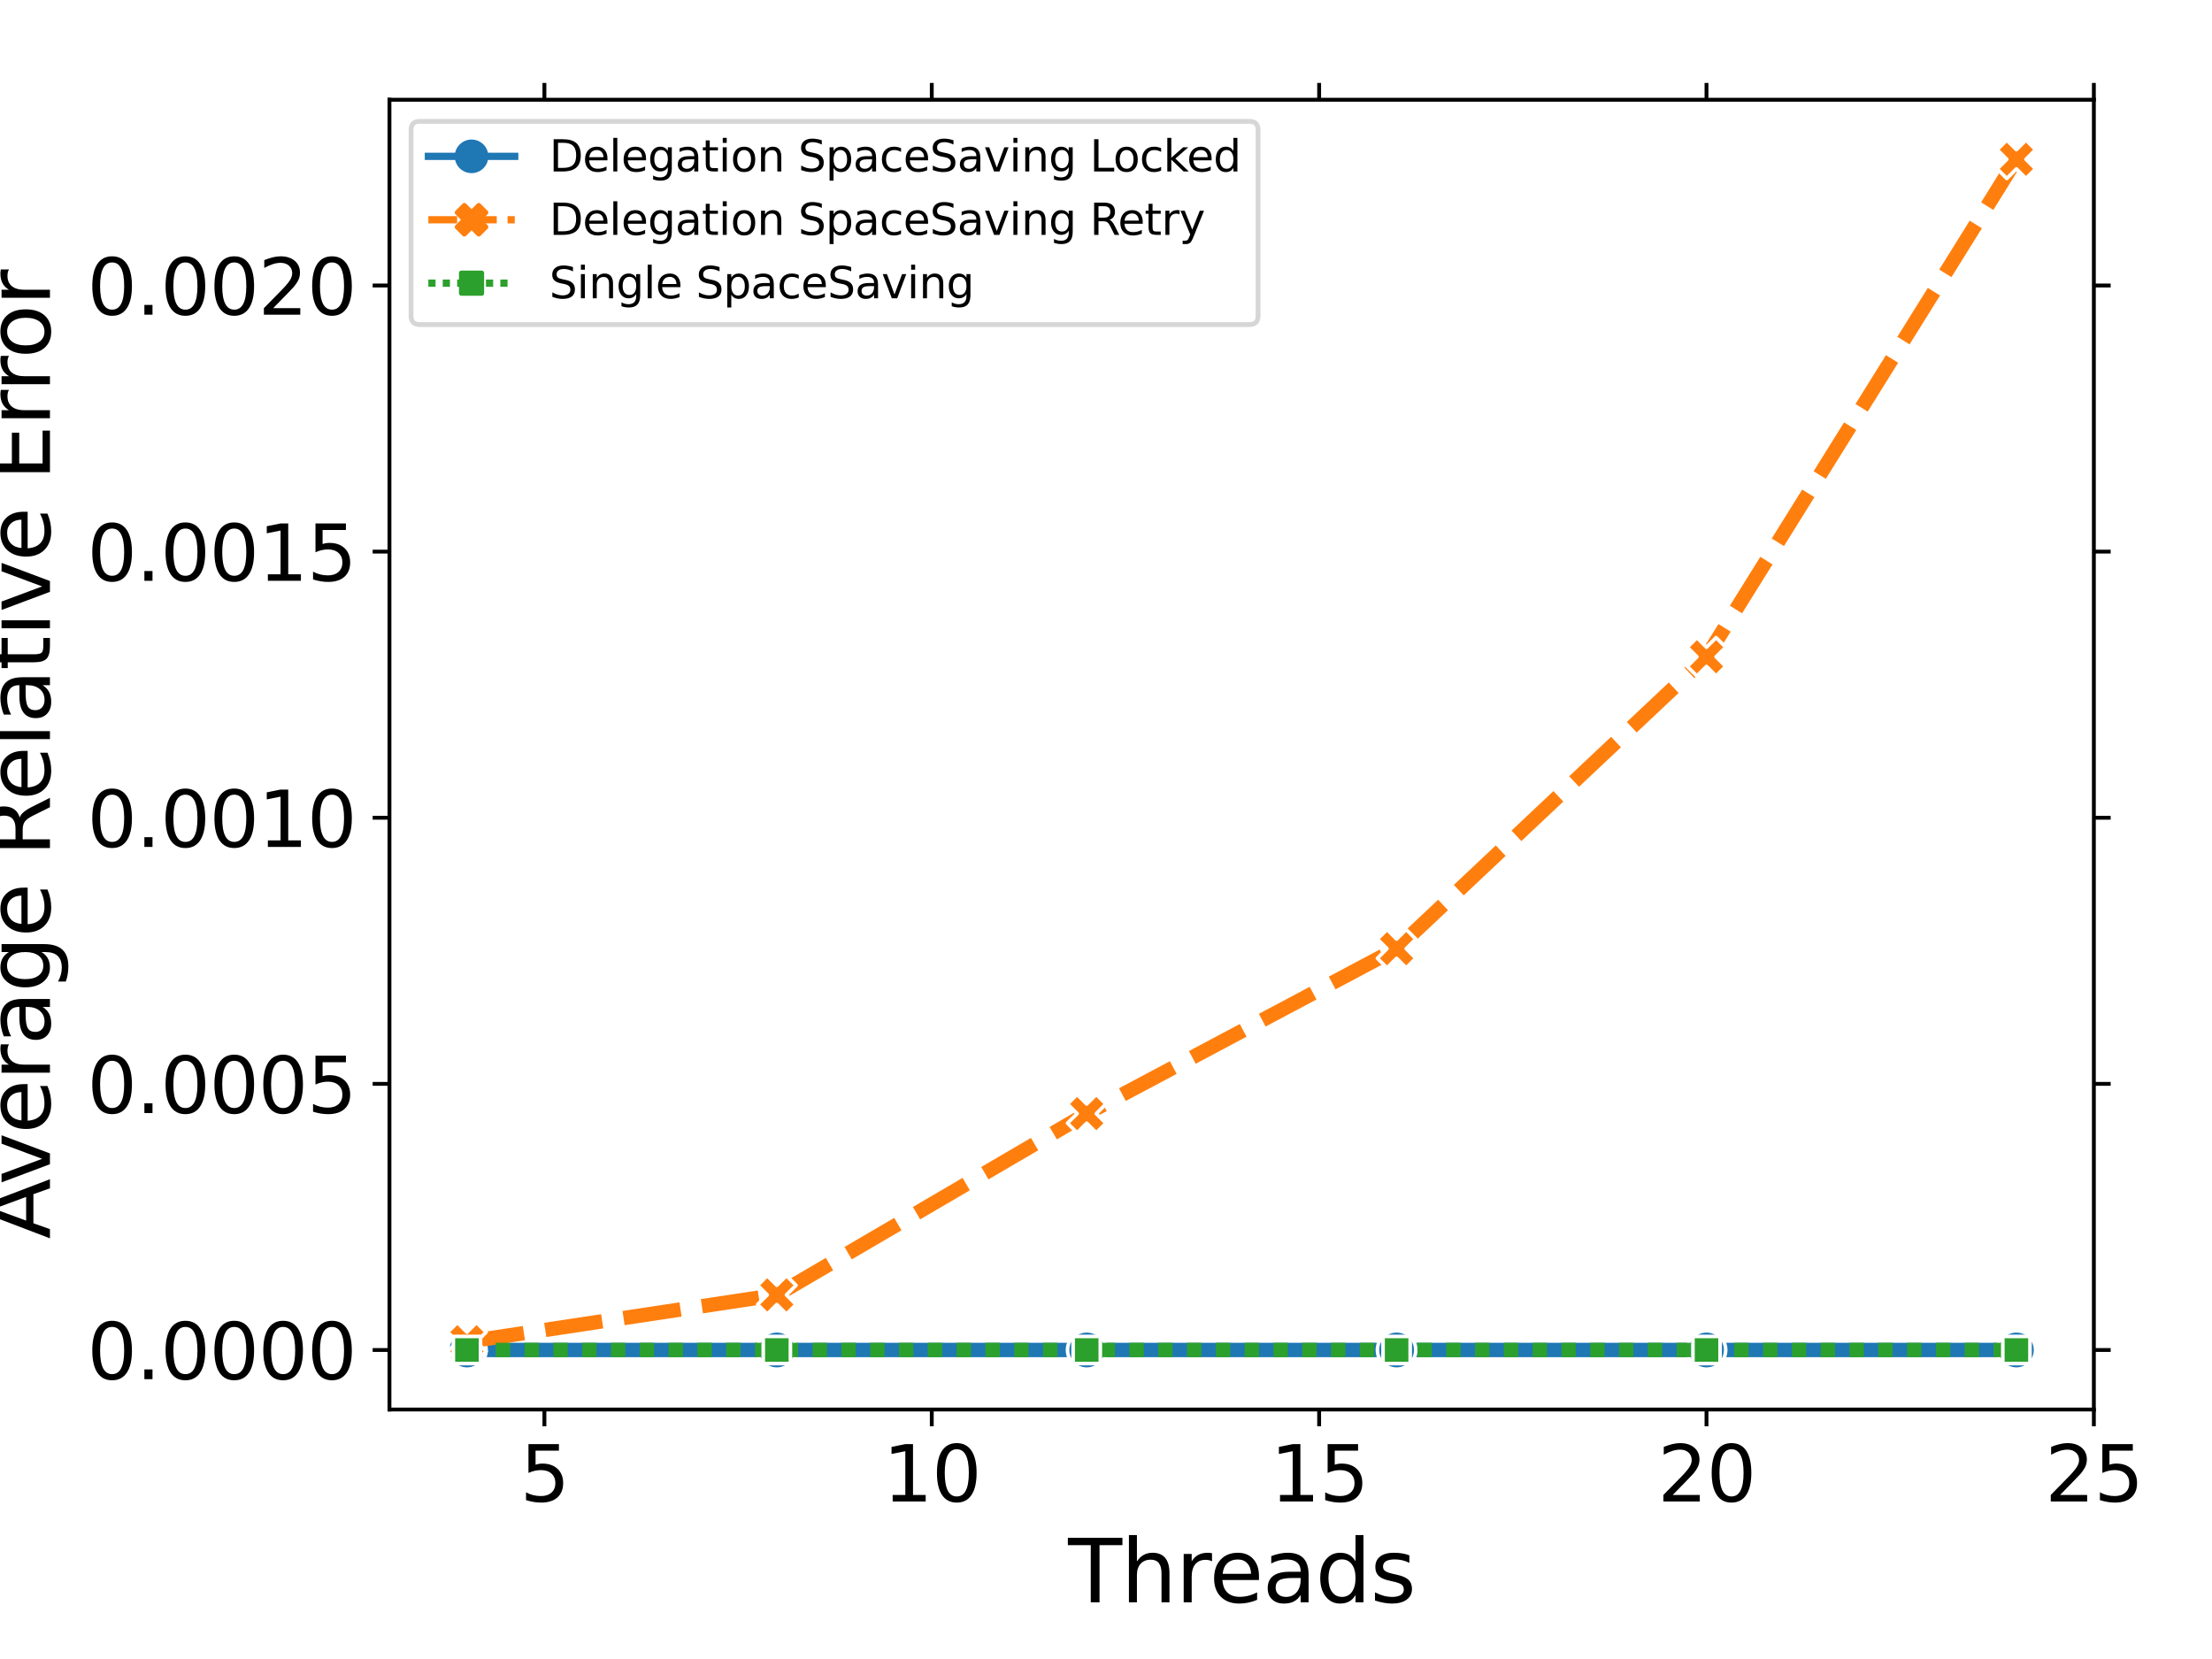 <?xml version="1.0" encoding="utf-8" standalone="no"?>
<!DOCTYPE svg PUBLIC "-//W3C//DTD SVG 1.1//EN"
  "http://www.w3.org/Graphics/SVG/1.1/DTD/svg11.dtd">
<svg height="345.6pt" version="1.1" viewBox="0 0 460.8 345.6" width="460.8pt" xmlns="http://www.w3.org/2000/svg" xmlns:xlink="http://www.w3.org/1999/xlink">
 <defs>
  <style type="text/css">*{stroke-linecap:butt;stroke-linejoin:round;}</style>
 </defs>
 <g id="figure_1">
  <g id="patch_1">
   <path d="M 0 345.6 
L 460.8 345.6 
L 460.8 0 
L 0 0 
z
" style="fill:#ffffff;"/>
  </g>
  <g id="axes_1">
   <g id="patch_2">
    <path d="M 81.132 293.628 
L 436.19 293.628 
L 436.19 20.78 
L 81.132 20.78 
z
" style="fill:#ffffff;"/>
   </g>
   <g id="matplotlib.axis_1">
    <g id="xtick_1">
     <g id="line2d_1">
      <defs>
       <path d="M 0 0 
L 0 3.5 
" id="m81b8f9f466" style="stroke:#000000;stroke-width:0.8;"/>
      </defs>
      <g>
       <use style="stroke:#000000;stroke-width:0.8;" x="113.41" xlink:href="#m81b8f9f466" y="293.628"/>
      </g>
     </g>
     <g id="line2d_2">
      <defs>
       <path d="M 0 0 
L 0 -3.5 
" id="ma6a024be45" style="stroke:#000000;stroke-width:0.8;"/>
      </defs>
      <g>
       <use style="stroke:#000000;stroke-width:0.8;" x="113.41" xlink:href="#ma6a024be45" y="20.78"/>
      </g>
     </g>
     <g id="text_1">
      <!-- 5 -->
      <g transform="translate(108.32 312.785)scale(0.16 -0.16)">
       <defs>
        <path d="M 691 4666 
L 3169 4666 
L 3169 4134 
L 1269 4134 
L 1269 2991 
Q 1406 3038 1543 3061 
Q 1681 3084 1819 3084 
Q 2600 3084 3056 2656 
Q 3513 2228 3513 1497 
Q 3513 744 3044 326 
Q 2575 -91 1722 -91 
Q 1428 -91 1123 -41 
Q 819 9 494 109 
L 494 744 
Q 775 591 1075 516 
Q 1375 441 1709 441 
Q 2250 441 2565 725 
Q 2881 1009 2881 1497 
Q 2881 1984 2565 2268 
Q 2250 2553 1709 2553 
Q 1456 2553 1204 2497 
Q 953 2441 691 2322 
L 691 4666 
z
" id="DejaVuSans-35" transform="scale(0.016)"/>
       </defs>
       <use xlink:href="#DejaVuSans-35"/>
      </g>
     </g>
    </g>
    <g id="xtick_2">
     <g id="line2d_3">
      <g>
       <use style="stroke:#000000;stroke-width:0.8;" x="194.105" xlink:href="#m81b8f9f466" y="293.628"/>
      </g>
     </g>
     <g id="line2d_4">
      <g>
       <use style="stroke:#000000;stroke-width:0.8;" x="194.105" xlink:href="#ma6a024be45" y="20.78"/>
      </g>
     </g>
     <g id="text_2">
      <!-- 10 -->
      <g transform="translate(183.925 312.785)scale(0.16 -0.16)">
       <defs>
        <path d="M 794 531 
L 1825 531 
L 1825 4091 
L 703 3866 
L 703 4441 
L 1819 4666 
L 2450 4666 
L 2450 531 
L 3481 531 
L 3481 0 
L 794 0 
L 794 531 
z
" id="DejaVuSans-31" transform="scale(0.016)"/>
        <path d="M 2034 4250 
Q 1547 4250 1301 3770 
Q 1056 3291 1056 2328 
Q 1056 1369 1301 889 
Q 1547 409 2034 409 
Q 2525 409 2770 889 
Q 3016 1369 3016 2328 
Q 3016 3291 2770 3770 
Q 2525 4250 2034 4250 
z
M 2034 4750 
Q 2819 4750 3233 4129 
Q 3647 3509 3647 2328 
Q 3647 1150 3233 529 
Q 2819 -91 2034 -91 
Q 1250 -91 836 529 
Q 422 1150 422 2328 
Q 422 3509 836 4129 
Q 1250 4750 2034 4750 
z
" id="DejaVuSans-30" transform="scale(0.016)"/>
       </defs>
       <use xlink:href="#DejaVuSans-31"/>
       <use x="63.623" xlink:href="#DejaVuSans-30"/>
      </g>
     </g>
    </g>
    <g id="xtick_3">
     <g id="line2d_5">
      <g>
       <use style="stroke:#000000;stroke-width:0.8;" x="274.8" xlink:href="#m81b8f9f466" y="293.628"/>
      </g>
     </g>
     <g id="line2d_6">
      <g>
       <use style="stroke:#000000;stroke-width:0.8;" x="274.8" xlink:href="#ma6a024be45" y="20.78"/>
      </g>
     </g>
     <g id="text_3">
      <!-- 15 -->
      <g transform="translate(264.62 312.785)scale(0.16 -0.16)">
       <use xlink:href="#DejaVuSans-31"/>
       <use x="63.623" xlink:href="#DejaVuSans-35"/>
      </g>
     </g>
    </g>
    <g id="xtick_4">
     <g id="line2d_7">
      <g>
       <use style="stroke:#000000;stroke-width:0.8;" x="355.495" xlink:href="#m81b8f9f466" y="293.628"/>
      </g>
     </g>
     <g id="line2d_8">
      <g>
       <use style="stroke:#000000;stroke-width:0.8;" x="355.495" xlink:href="#ma6a024be45" y="20.78"/>
      </g>
     </g>
     <g id="text_4">
      <!-- 20 -->
      <g transform="translate(345.315 312.785)scale(0.16 -0.16)">
       <defs>
        <path d="M 1228 531 
L 3431 531 
L 3431 0 
L 469 0 
L 469 531 
Q 828 903 1448 1529 
Q 2069 2156 2228 2338 
Q 2531 2678 2651 2914 
Q 2772 3150 2772 3378 
Q 2772 3750 2511 3984 
Q 2250 4219 1831 4219 
Q 1534 4219 1204 4116 
Q 875 4013 500 3803 
L 500 4441 
Q 881 4594 1212 4672 
Q 1544 4750 1819 4750 
Q 2544 4750 2975 4387 
Q 3406 4025 3406 3419 
Q 3406 3131 3298 2873 
Q 3191 2616 2906 2266 
Q 2828 2175 2409 1742 
Q 1991 1309 1228 531 
z
" id="DejaVuSans-32" transform="scale(0.016)"/>
       </defs>
       <use xlink:href="#DejaVuSans-32"/>
       <use x="63.623" xlink:href="#DejaVuSans-30"/>
      </g>
     </g>
    </g>
    <g id="xtick_5">
     <g id="line2d_9">
      <g>
       <use style="stroke:#000000;stroke-width:0.8;" x="436.19" xlink:href="#m81b8f9f466" y="293.628"/>
      </g>
     </g>
     <g id="line2d_10">
      <g>
       <use style="stroke:#000000;stroke-width:0.8;" x="436.19" xlink:href="#ma6a024be45" y="20.78"/>
      </g>
     </g>
     <g id="text_5">
      <!-- 25 -->
      <g transform="translate(426.01 312.785)scale(0.16 -0.16)">
       <use xlink:href="#DejaVuSans-32"/>
       <use x="63.623" xlink:href="#DejaVuSans-35"/>
      </g>
     </g>
    </g>
    <g id="text_6">
     <!-- Threads -->
     <g transform="translate(222.508 333.79)scale(0.18 -0.18)">
      <defs>
       <path d="M -19 4666 
L 3928 4666 
L 3928 4134 
L 2272 4134 
L 2272 0 
L 1638 0 
L 1638 4134 
L -19 4134 
L -19 4666 
z
" id="DejaVuSans-54" transform="scale(0.016)"/>
       <path d="M 3513 2113 
L 3513 0 
L 2938 0 
L 2938 2094 
Q 2938 2591 2744 2837 
Q 2550 3084 2163 3084 
Q 1697 3084 1428 2787 
Q 1159 2491 1159 1978 
L 1159 0 
L 581 0 
L 581 4863 
L 1159 4863 
L 1159 2956 
Q 1366 3272 1645 3428 
Q 1925 3584 2291 3584 
Q 2894 3584 3203 3211 
Q 3513 2838 3513 2113 
z
" id="DejaVuSans-68" transform="scale(0.016)"/>
       <path d="M 2631 2963 
Q 2534 3019 2420 3045 
Q 2306 3072 2169 3072 
Q 1681 3072 1420 2755 
Q 1159 2438 1159 1844 
L 1159 0 
L 581 0 
L 581 3500 
L 1159 3500 
L 1159 2956 
Q 1341 3275 1631 3429 
Q 1922 3584 2338 3584 
Q 2397 3584 2469 3576 
Q 2541 3569 2628 3553 
L 2631 2963 
z
" id="DejaVuSans-72" transform="scale(0.016)"/>
       <path d="M 3597 1894 
L 3597 1613 
L 953 1613 
Q 991 1019 1311 708 
Q 1631 397 2203 397 
Q 2534 397 2845 478 
Q 3156 559 3463 722 
L 3463 178 
Q 3153 47 2828 -22 
Q 2503 -91 2169 -91 
Q 1331 -91 842 396 
Q 353 884 353 1716 
Q 353 2575 817 3079 
Q 1281 3584 2069 3584 
Q 2775 3584 3186 3129 
Q 3597 2675 3597 1894 
z
M 3022 2063 
Q 3016 2534 2758 2815 
Q 2500 3097 2075 3097 
Q 1594 3097 1305 2825 
Q 1016 2553 972 2059 
L 3022 2063 
z
" id="DejaVuSans-65" transform="scale(0.016)"/>
       <path d="M 2194 1759 
Q 1497 1759 1228 1600 
Q 959 1441 959 1056 
Q 959 750 1161 570 
Q 1363 391 1709 391 
Q 2188 391 2477 730 
Q 2766 1069 2766 1631 
L 2766 1759 
L 2194 1759 
z
M 3341 1997 
L 3341 0 
L 2766 0 
L 2766 531 
Q 2569 213 2275 61 
Q 1981 -91 1556 -91 
Q 1019 -91 701 211 
Q 384 513 384 1019 
Q 384 1609 779 1909 
Q 1175 2209 1959 2209 
L 2766 2209 
L 2766 2266 
Q 2766 2663 2505 2880 
Q 2244 3097 1772 3097 
Q 1472 3097 1187 3025 
Q 903 2953 641 2809 
L 641 3341 
Q 956 3463 1253 3523 
Q 1550 3584 1831 3584 
Q 2591 3584 2966 3190 
Q 3341 2797 3341 1997 
z
" id="DejaVuSans-61" transform="scale(0.016)"/>
       <path d="M 2906 2969 
L 2906 4863 
L 3481 4863 
L 3481 0 
L 2906 0 
L 2906 525 
Q 2725 213 2448 61 
Q 2172 -91 1784 -91 
Q 1150 -91 751 415 
Q 353 922 353 1747 
Q 353 2572 751 3078 
Q 1150 3584 1784 3584 
Q 2172 3584 2448 3432 
Q 2725 3281 2906 2969 
z
M 947 1747 
Q 947 1113 1208 752 
Q 1469 391 1925 391 
Q 2381 391 2643 752 
Q 2906 1113 2906 1747 
Q 2906 2381 2643 2742 
Q 2381 3103 1925 3103 
Q 1469 3103 1208 2742 
Q 947 2381 947 1747 
z
" id="DejaVuSans-64" transform="scale(0.016)"/>
       <path d="M 2834 3397 
L 2834 2853 
Q 2591 2978 2328 3040 
Q 2066 3103 1784 3103 
Q 1356 3103 1142 2972 
Q 928 2841 928 2578 
Q 928 2378 1081 2264 
Q 1234 2150 1697 2047 
L 1894 2003 
Q 2506 1872 2764 1633 
Q 3022 1394 3022 966 
Q 3022 478 2636 193 
Q 2250 -91 1575 -91 
Q 1294 -91 989 -36 
Q 684 19 347 128 
L 347 722 
Q 666 556 975 473 
Q 1284 391 1588 391 
Q 1994 391 2212 530 
Q 2431 669 2431 922 
Q 2431 1156 2273 1281 
Q 2116 1406 1581 1522 
L 1381 1569 
Q 847 1681 609 1914 
Q 372 2147 372 2553 
Q 372 3047 722 3315 
Q 1072 3584 1716 3584 
Q 2034 3584 2315 3537 
Q 2597 3491 2834 3397 
z
" id="DejaVuSans-73" transform="scale(0.016)"/>
      </defs>
      <use xlink:href="#DejaVuSans-54"/>
      <use x="61.084" xlink:href="#DejaVuSans-68"/>
      <use x="124.463" xlink:href="#DejaVuSans-72"/>
      <use x="163.326" xlink:href="#DejaVuSans-65"/>
      <use x="224.85" xlink:href="#DejaVuSans-61"/>
      <use x="286.129" xlink:href="#DejaVuSans-64"/>
      <use x="349.605" xlink:href="#DejaVuSans-73"/>
     </g>
    </g>
   </g>
   <g id="matplotlib.axis_2">
    <g id="ytick_1">
     <g id="line2d_11">
      <defs>
       <path d="M 0 0 
L -3.5 0 
" id="m51cdaef970" style="stroke:#000000;stroke-width:0.8;"/>
      </defs>
      <g>
       <use style="stroke:#000000;stroke-width:0.8;" x="81.132" xlink:href="#m51cdaef970" y="281.226"/>
      </g>
     </g>
     <g id="line2d_12">
      <defs>
       <path d="M 0 0 
L 3.5 0 
" id="m6d6acecc96" style="stroke:#000000;stroke-width:0.8;"/>
      </defs>
      <g>
       <use style="stroke:#000000;stroke-width:0.8;" x="436.19" xlink:href="#m6d6acecc96" y="281.226"/>
      </g>
     </g>
     <g id="text_7">
      <!-- 0.0000 -->
      <g transform="translate(18.147 287.305)scale(0.16 -0.16)">
       <defs>
        <path d="M 684 794 
L 1344 794 
L 1344 0 
L 684 0 
L 684 794 
z
" id="DejaVuSans-2e" transform="scale(0.016)"/>
       </defs>
       <use xlink:href="#DejaVuSans-30"/>
       <use x="63.623" xlink:href="#DejaVuSans-2e"/>
       <use x="95.41" xlink:href="#DejaVuSans-30"/>
       <use x="159.033" xlink:href="#DejaVuSans-30"/>
       <use x="222.656" xlink:href="#DejaVuSans-30"/>
       <use x="286.279" xlink:href="#DejaVuSans-30"/>
      </g>
     </g>
    </g>
    <g id="ytick_2">
     <g id="line2d_13">
      <g>
       <use style="stroke:#000000;stroke-width:0.8;" x="81.132" xlink:href="#m51cdaef970" y="225.788"/>
      </g>
     </g>
     <g id="line2d_14">
      <g>
       <use style="stroke:#000000;stroke-width:0.8;" x="436.19" xlink:href="#m6d6acecc96" y="225.788"/>
      </g>
     </g>
     <g id="text_8">
      <!-- 0.0005 -->
      <g transform="translate(18.147 231.867)scale(0.16 -0.16)">
       <use xlink:href="#DejaVuSans-30"/>
       <use x="63.623" xlink:href="#DejaVuSans-2e"/>
       <use x="95.41" xlink:href="#DejaVuSans-30"/>
       <use x="159.033" xlink:href="#DejaVuSans-30"/>
       <use x="222.656" xlink:href="#DejaVuSans-30"/>
       <use x="286.279" xlink:href="#DejaVuSans-35"/>
      </g>
     </g>
    </g>
    <g id="ytick_3">
     <g id="line2d_15">
      <g>
       <use style="stroke:#000000;stroke-width:0.8;" x="81.132" xlink:href="#m51cdaef970" y="170.35"/>
      </g>
     </g>
     <g id="line2d_16">
      <g>
       <use style="stroke:#000000;stroke-width:0.8;" x="436.19" xlink:href="#m6d6acecc96" y="170.35"/>
      </g>
     </g>
     <g id="text_9">
      <!-- 0.0010 -->
      <g transform="translate(18.147 176.429)scale(0.16 -0.16)">
       <use xlink:href="#DejaVuSans-30"/>
       <use x="63.623" xlink:href="#DejaVuSans-2e"/>
       <use x="95.41" xlink:href="#DejaVuSans-30"/>
       <use x="159.033" xlink:href="#DejaVuSans-30"/>
       <use x="222.656" xlink:href="#DejaVuSans-31"/>
       <use x="286.279" xlink:href="#DejaVuSans-30"/>
      </g>
     </g>
    </g>
    <g id="ytick_4">
     <g id="line2d_17">
      <g>
       <use style="stroke:#000000;stroke-width:0.8;" x="81.132" xlink:href="#m51cdaef970" y="114.912"/>
      </g>
     </g>
     <g id="line2d_18">
      <g>
       <use style="stroke:#000000;stroke-width:0.8;" x="436.19" xlink:href="#m6d6acecc96" y="114.912"/>
      </g>
     </g>
     <g id="text_10">
      <!-- 0.0015 -->
      <g transform="translate(18.147 120.991)scale(0.16 -0.16)">
       <use xlink:href="#DejaVuSans-30"/>
       <use x="63.623" xlink:href="#DejaVuSans-2e"/>
       <use x="95.41" xlink:href="#DejaVuSans-30"/>
       <use x="159.033" xlink:href="#DejaVuSans-30"/>
       <use x="222.656" xlink:href="#DejaVuSans-31"/>
       <use x="286.279" xlink:href="#DejaVuSans-35"/>
      </g>
     </g>
    </g>
    <g id="ytick_5">
     <g id="line2d_19">
      <g>
       <use style="stroke:#000000;stroke-width:0.8;" x="81.132" xlink:href="#m51cdaef970" y="59.474"/>
      </g>
     </g>
     <g id="line2d_20">
      <g>
       <use style="stroke:#000000;stroke-width:0.8;" x="436.19" xlink:href="#m6d6acecc96" y="59.474"/>
      </g>
     </g>
     <g id="text_11">
      <!-- 0.0020 -->
      <g transform="translate(18.147 65.553)scale(0.16 -0.16)">
       <use xlink:href="#DejaVuSans-30"/>
       <use x="63.623" xlink:href="#DejaVuSans-2e"/>
       <use x="95.41" xlink:href="#DejaVuSans-30"/>
       <use x="159.033" xlink:href="#DejaVuSans-30"/>
       <use x="222.656" xlink:href="#DejaVuSans-32"/>
       <use x="286.279" xlink:href="#DejaVuSans-30"/>
      </g>
     </g>
    </g>
    <g id="text_12">
     <!-- Average Relative Error -->
     <g transform="translate(10.404 258.112)rotate(-90)scale(0.18 -0.18)">
      <defs>
       <path d="M 2188 4044 
L 1331 1722 
L 3047 1722 
L 2188 4044 
z
M 1831 4666 
L 2547 4666 
L 4325 0 
L 3669 0 
L 3244 1197 
L 1141 1197 
L 716 0 
L 50 0 
L 1831 4666 
z
" id="DejaVuSans-41" transform="scale(0.016)"/>
       <path d="M 191 3500 
L 800 3500 
L 1894 563 
L 2988 3500 
L 3597 3500 
L 2284 0 
L 1503 0 
L 191 3500 
z
" id="DejaVuSans-76" transform="scale(0.016)"/>
       <path d="M 2906 1791 
Q 2906 2416 2648 2759 
Q 2391 3103 1925 3103 
Q 1463 3103 1205 2759 
Q 947 2416 947 1791 
Q 947 1169 1205 825 
Q 1463 481 1925 481 
Q 2391 481 2648 825 
Q 2906 1169 2906 1791 
z
M 3481 434 
Q 3481 -459 3084 -895 
Q 2688 -1331 1869 -1331 
Q 1566 -1331 1297 -1286 
Q 1028 -1241 775 -1147 
L 775 -588 
Q 1028 -725 1275 -790 
Q 1522 -856 1778 -856 
Q 2344 -856 2625 -561 
Q 2906 -266 2906 331 
L 2906 616 
Q 2728 306 2450 153 
Q 2172 0 1784 0 
Q 1141 0 747 490 
Q 353 981 353 1791 
Q 353 2603 747 3093 
Q 1141 3584 1784 3584 
Q 2172 3584 2450 3431 
Q 2728 3278 2906 2969 
L 2906 3500 
L 3481 3500 
L 3481 434 
z
" id="DejaVuSans-67" transform="scale(0.016)"/>
       <path id="DejaVuSans-20" transform="scale(0.016)"/>
       <path d="M 2841 2188 
Q 3044 2119 3236 1894 
Q 3428 1669 3622 1275 
L 4263 0 
L 3584 0 
L 2988 1197 
Q 2756 1666 2539 1819 
Q 2322 1972 1947 1972 
L 1259 1972 
L 1259 0 
L 628 0 
L 628 4666 
L 2053 4666 
Q 2853 4666 3247 4331 
Q 3641 3997 3641 3322 
Q 3641 2881 3436 2590 
Q 3231 2300 2841 2188 
z
M 1259 4147 
L 1259 2491 
L 2053 2491 
Q 2509 2491 2742 2702 
Q 2975 2913 2975 3322 
Q 2975 3731 2742 3939 
Q 2509 4147 2053 4147 
L 1259 4147 
z
" id="DejaVuSans-52" transform="scale(0.016)"/>
       <path d="M 603 4863 
L 1178 4863 
L 1178 0 
L 603 0 
L 603 4863 
z
" id="DejaVuSans-6c" transform="scale(0.016)"/>
       <path d="M 1172 4494 
L 1172 3500 
L 2356 3500 
L 2356 3053 
L 1172 3053 
L 1172 1153 
Q 1172 725 1289 603 
Q 1406 481 1766 481 
L 2356 481 
L 2356 0 
L 1766 0 
Q 1100 0 847 248 
Q 594 497 594 1153 
L 594 3053 
L 172 3053 
L 172 3500 
L 594 3500 
L 594 4494 
L 1172 4494 
z
" id="DejaVuSans-74" transform="scale(0.016)"/>
       <path d="M 603 3500 
L 1178 3500 
L 1178 0 
L 603 0 
L 603 3500 
z
M 603 4863 
L 1178 4863 
L 1178 4134 
L 603 4134 
L 603 4863 
z
" id="DejaVuSans-69" transform="scale(0.016)"/>
       <path d="M 628 4666 
L 3578 4666 
L 3578 4134 
L 1259 4134 
L 1259 2753 
L 3481 2753 
L 3481 2222 
L 1259 2222 
L 1259 531 
L 3634 531 
L 3634 0 
L 628 0 
L 628 4666 
z
" id="DejaVuSans-45" transform="scale(0.016)"/>
       <path d="M 1959 3097 
Q 1497 3097 1228 2736 
Q 959 2375 959 1747 
Q 959 1119 1226 758 
Q 1494 397 1959 397 
Q 2419 397 2687 759 
Q 2956 1122 2956 1747 
Q 2956 2369 2687 2733 
Q 2419 3097 1959 3097 
z
M 1959 3584 
Q 2709 3584 3137 3096 
Q 3566 2609 3566 1747 
Q 3566 888 3137 398 
Q 2709 -91 1959 -91 
Q 1206 -91 779 398 
Q 353 888 353 1747 
Q 353 2609 779 3096 
Q 1206 3584 1959 3584 
z
" id="DejaVuSans-6f" transform="scale(0.016)"/>
      </defs>
      <use xlink:href="#DejaVuSans-41"/>
      <use x="62.533" xlink:href="#DejaVuSans-76"/>
      <use x="121.713" xlink:href="#DejaVuSans-65"/>
      <use x="183.236" xlink:href="#DejaVuSans-72"/>
      <use x="224.35" xlink:href="#DejaVuSans-61"/>
      <use x="285.629" xlink:href="#DejaVuSans-67"/>
      <use x="349.105" xlink:href="#DejaVuSans-65"/>
      <use x="410.629" xlink:href="#DejaVuSans-20"/>
      <use x="442.416" xlink:href="#DejaVuSans-52"/>
      <use x="507.398" xlink:href="#DejaVuSans-65"/>
      <use x="568.922" xlink:href="#DejaVuSans-6c"/>
      <use x="596.705" xlink:href="#DejaVuSans-61"/>
      <use x="657.984" xlink:href="#DejaVuSans-74"/>
      <use x="697.193" xlink:href="#DejaVuSans-69"/>
      <use x="724.977" xlink:href="#DejaVuSans-76"/>
      <use x="784.156" xlink:href="#DejaVuSans-65"/>
      <use x="845.68" xlink:href="#DejaVuSans-20"/>
      <use x="877.467" xlink:href="#DejaVuSans-45"/>
      <use x="940.65" xlink:href="#DejaVuSans-72"/>
      <use x="980.014" xlink:href="#DejaVuSans-72"/>
      <use x="1018.877" xlink:href="#DejaVuSans-6f"/>
      <use x="1080.059" xlink:href="#DejaVuSans-72"/>
     </g>
    </g>
   </g>
   <g id="line2d_21">
    <path clip-path="url(#pc326bf17cc)" d="M 97.271 281.226 
L 161.827 281.226 
L 226.383 281.226 
L 290.939 281.226 
L 355.495 281.226 
L 420.051 281.226 
" style="fill:none;stroke:#1f77b4;stroke-linecap:square;stroke-width:3;"/>
    <defs>
     <path d="M 0 4 
C 1.061 4 2.078 3.579 2.828 2.828 
C 3.579 2.078 4 1.061 4 0 
C 4 -1.061 3.579 -2.078 2.828 -2.828 
C 2.078 -3.579 1.061 -4 0 -4 
C -1.061 -4 -2.078 -3.579 -2.828 -2.828 
C -3.579 -2.078 -4 -1.061 -4 0 
C -4 1.061 -3.579 2.078 -2.828 2.828 
C -2.078 3.579 -1.061 4 0 4 
z
" id="me36fabe0ed" style="stroke:#ffffff;stroke-width:0.75;"/>
    </defs>
    <g clip-path="url(#pc326bf17cc)">
     <use style="fill:#1f77b4;stroke:#ffffff;stroke-width:0.75;" x="97.271" xlink:href="#me36fabe0ed" y="281.226"/>
     <use style="fill:#1f77b4;stroke:#ffffff;stroke-width:0.75;" x="161.827" xlink:href="#me36fabe0ed" y="281.226"/>
     <use style="fill:#1f77b4;stroke:#ffffff;stroke-width:0.75;" x="226.383" xlink:href="#me36fabe0ed" y="281.226"/>
     <use style="fill:#1f77b4;stroke:#ffffff;stroke-width:0.75;" x="290.939" xlink:href="#me36fabe0ed" y="281.226"/>
     <use style="fill:#1f77b4;stroke:#ffffff;stroke-width:0.75;" x="355.495" xlink:href="#me36fabe0ed" y="281.226"/>
     <use style="fill:#1f77b4;stroke:#ffffff;stroke-width:0.75;" x="420.051" xlink:href="#me36fabe0ed" y="281.226"/>
    </g>
   </g>
   <g id="line2d_22">
    <path clip-path="url(#pc326bf17cc)" d="M 97.271 279.508 
L 161.827 269.75 
L 226.383 231.983 
L 290.939 197.63 
L 355.495 136.828 
L 420.051 33.182 
" style="fill:none;stroke:#ff7f0e;stroke-dasharray:12,4.5;stroke-dashoffset:0;stroke-width:3;"/>
    <defs>
     <path d="M -2 4 
L 0 2 
L 2 4 
L 4 2 
L 2 0 
L 4 -2 
L 2 -4 
L 0 -2 
L -2 -4 
L -4 -2 
L -2 0 
L -4 2 
z
" id="m969d24e0dd" style="stroke:#ffffff;stroke-linejoin:miter;stroke-width:0.75;"/>
    </defs>
    <g clip-path="url(#pc326bf17cc)">
     <use style="fill:#ff7f0e;stroke:#ffffff;stroke-linejoin:miter;stroke-width:0.75;" x="97.271" xlink:href="#m969d24e0dd" y="279.508"/>
     <use style="fill:#ff7f0e;stroke:#ffffff;stroke-linejoin:miter;stroke-width:0.75;" x="161.827" xlink:href="#m969d24e0dd" y="269.75"/>
     <use style="fill:#ff7f0e;stroke:#ffffff;stroke-linejoin:miter;stroke-width:0.75;" x="226.383" xlink:href="#m969d24e0dd" y="231.983"/>
     <use style="fill:#ff7f0e;stroke:#ffffff;stroke-linejoin:miter;stroke-width:0.75;" x="290.939" xlink:href="#m969d24e0dd" y="197.63"/>
     <use style="fill:#ff7f0e;stroke:#ffffff;stroke-linejoin:miter;stroke-width:0.75;" x="355.495" xlink:href="#m969d24e0dd" y="136.828"/>
     <use style="fill:#ff7f0e;stroke:#ffffff;stroke-linejoin:miter;stroke-width:0.75;" x="420.051" xlink:href="#m969d24e0dd" y="33.182"/>
    </g>
   </g>
   <g id="line2d_23">
    <path clip-path="url(#pc326bf17cc)" d="M 97.271 281.226 
L 161.827 281.226 
L 226.383 281.226 
L 290.939 281.226 
L 355.495 281.226 
L 420.051 281.226 
" style="fill:none;stroke:#2ca02c;stroke-dasharray:3,3;stroke-dashoffset:0;stroke-width:3;"/>
    <defs>
     <path d="M -2.828 -2.828 
L -2.828 2.828 
L 2.828 2.828 
L 2.828 -2.828 
z
" id="m6874d173bb" style="stroke:#ffffff;stroke-linejoin:miter;stroke-width:0.75;"/>
    </defs>
    <g clip-path="url(#pc326bf17cc)">
     <use style="fill:#2ca02c;stroke:#ffffff;stroke-linejoin:miter;stroke-width:0.75;" x="97.271" xlink:href="#m6874d173bb" y="281.226"/>
     <use style="fill:#2ca02c;stroke:#ffffff;stroke-linejoin:miter;stroke-width:0.75;" x="161.827" xlink:href="#m6874d173bb" y="281.226"/>
     <use style="fill:#2ca02c;stroke:#ffffff;stroke-linejoin:miter;stroke-width:0.75;" x="226.383" xlink:href="#m6874d173bb" y="281.226"/>
     <use style="fill:#2ca02c;stroke:#ffffff;stroke-linejoin:miter;stroke-width:0.75;" x="290.939" xlink:href="#m6874d173bb" y="281.226"/>
     <use style="fill:#2ca02c;stroke:#ffffff;stroke-linejoin:miter;stroke-width:0.75;" x="355.495" xlink:href="#m6874d173bb" y="281.226"/>
     <use style="fill:#2ca02c;stroke:#ffffff;stroke-linejoin:miter;stroke-width:0.75;" x="420.051" xlink:href="#m6874d173bb" y="281.226"/>
    </g>
   </g>
   <g id="line2d_24"/>
   <g id="line2d_25"/>
   <g id="line2d_26"/>
   <g id="patch_3">
    <path d="M 81.132 293.628 
L 81.132 20.78 
" style="fill:none;stroke:#000000;stroke-linecap:square;stroke-linejoin:miter;stroke-width:0.8;"/>
   </g>
   <g id="patch_4">
    <path d="M 436.19 293.628 
L 436.19 20.78 
" style="fill:none;stroke:#000000;stroke-linecap:square;stroke-linejoin:miter;stroke-width:0.8;"/>
   </g>
   <g id="patch_5">
    <path d="M 81.132 293.628 
L 436.19 293.628 
" style="fill:none;stroke:#000000;stroke-linecap:square;stroke-linejoin:miter;stroke-width:0.8;"/>
   </g>
   <g id="patch_6">
    <path d="M 81.132 20.78 
L 436.19 20.78 
" style="fill:none;stroke:#000000;stroke-linecap:square;stroke-linejoin:miter;stroke-width:0.8;"/>
   </g>
   <g id="legend_1">
    <g id="patch_7">
     <path d="M 87.432 67.611 
L 260.278 67.611 
Q 262.078 67.611 262.078 65.811 
L 262.078 27.08 
Q 262.078 25.28 260.278 25.28 
L 87.432 25.28 
Q 85.632 25.28 85.632 27.08 
L 85.632 65.811 
Q 85.632 67.611 87.432 67.611 
z
" style="fill:#ffffff;opacity:0.8;stroke:#cccccc;stroke-linejoin:miter;"/>
    </g>
    <g id="line2d_27">
     <path d="M 89.232 32.569 
L 107.232 32.569 
" style="fill:none;stroke:#1f77b4;stroke-linecap:square;stroke-width:1.5;"/>
    </g>
    <g id="line2d_28">
     <defs>
      <path d="M 0 3 
C 0.796 3 1.559 2.684 2.121 2.121 
C 2.684 1.559 3 0.796 3 0 
C 3 -0.796 2.684 -1.559 2.121 -2.121 
C 1.559 -2.684 0.796 -3 0 -3 
C -0.796 -3 -1.559 -2.684 -2.121 -2.121 
C -2.684 -1.559 -3 -0.796 -3 0 
C -3 0.796 -2.684 1.559 -2.121 2.121 
C -1.559 2.684 -0.796 3 0 3 
z
" id="m5b1bd2980d" style="stroke:#1f77b4;"/>
     </defs>
     <g>
      <use style="fill:#1f77b4;stroke:#1f77b4;" x="98.232" xlink:href="#m5b1bd2980d" y="32.569"/>
     </g>
    </g>
    <g id="text_13">
     <!-- Delegation SpaceSaving Locked -->
     <g transform="translate(114.432 35.719)scale(0.09 -0.09)">
      <defs>
       <path d="M 1259 4147 
L 1259 519 
L 2022 519 
Q 2988 519 3436 956 
Q 3884 1394 3884 2338 
Q 3884 3275 3436 3711 
Q 2988 4147 2022 4147 
L 1259 4147 
z
M 628 4666 
L 1925 4666 
Q 3281 4666 3915 4102 
Q 4550 3538 4550 2338 
Q 4550 1131 3912 565 
Q 3275 0 1925 0 
L 628 0 
L 628 4666 
z
" id="DejaVuSans-44" transform="scale(0.016)"/>
       <path d="M 3513 2113 
L 3513 0 
L 2938 0 
L 2938 2094 
Q 2938 2591 2744 2837 
Q 2550 3084 2163 3084 
Q 1697 3084 1428 2787 
Q 1159 2491 1159 1978 
L 1159 0 
L 581 0 
L 581 3500 
L 1159 3500 
L 1159 2956 
Q 1366 3272 1645 3428 
Q 1925 3584 2291 3584 
Q 2894 3584 3203 3211 
Q 3513 2838 3513 2113 
z
" id="DejaVuSans-6e" transform="scale(0.016)"/>
       <path d="M 3425 4513 
L 3425 3897 
Q 3066 4069 2747 4153 
Q 2428 4238 2131 4238 
Q 1616 4238 1336 4038 
Q 1056 3838 1056 3469 
Q 1056 3159 1242 3001 
Q 1428 2844 1947 2747 
L 2328 2669 
Q 3034 2534 3370 2195 
Q 3706 1856 3706 1288 
Q 3706 609 3251 259 
Q 2797 -91 1919 -91 
Q 1588 -91 1214 -16 
Q 841 59 441 206 
L 441 856 
Q 825 641 1194 531 
Q 1563 422 1919 422 
Q 2459 422 2753 634 
Q 3047 847 3047 1241 
Q 3047 1584 2836 1778 
Q 2625 1972 2144 2069 
L 1759 2144 
Q 1053 2284 737 2584 
Q 422 2884 422 3419 
Q 422 4038 858 4394 
Q 1294 4750 2059 4750 
Q 2388 4750 2728 4690 
Q 3069 4631 3425 4513 
z
" id="DejaVuSans-53" transform="scale(0.016)"/>
       <path d="M 1159 525 
L 1159 -1331 
L 581 -1331 
L 581 3500 
L 1159 3500 
L 1159 2969 
Q 1341 3281 1617 3432 
Q 1894 3584 2278 3584 
Q 2916 3584 3314 3078 
Q 3713 2572 3713 1747 
Q 3713 922 3314 415 
Q 2916 -91 2278 -91 
Q 1894 -91 1617 61 
Q 1341 213 1159 525 
z
M 3116 1747 
Q 3116 2381 2855 2742 
Q 2594 3103 2138 3103 
Q 1681 3103 1420 2742 
Q 1159 2381 1159 1747 
Q 1159 1113 1420 752 
Q 1681 391 2138 391 
Q 2594 391 2855 752 
Q 3116 1113 3116 1747 
z
" id="DejaVuSans-70" transform="scale(0.016)"/>
       <path d="M 3122 3366 
L 3122 2828 
Q 2878 2963 2633 3030 
Q 2388 3097 2138 3097 
Q 1578 3097 1268 2742 
Q 959 2388 959 1747 
Q 959 1106 1268 751 
Q 1578 397 2138 397 
Q 2388 397 2633 464 
Q 2878 531 3122 666 
L 3122 134 
Q 2881 22 2623 -34 
Q 2366 -91 2075 -91 
Q 1284 -91 818 406 
Q 353 903 353 1747 
Q 353 2603 823 3093 
Q 1294 3584 2113 3584 
Q 2378 3584 2631 3529 
Q 2884 3475 3122 3366 
z
" id="DejaVuSans-63" transform="scale(0.016)"/>
       <path d="M 628 4666 
L 1259 4666 
L 1259 531 
L 3531 531 
L 3531 0 
L 628 0 
L 628 4666 
z
" id="DejaVuSans-4c" transform="scale(0.016)"/>
       <path d="M 581 4863 
L 1159 4863 
L 1159 1991 
L 2875 3500 
L 3609 3500 
L 1753 1863 
L 3688 0 
L 2938 0 
L 1159 1709 
L 1159 0 
L 581 0 
L 581 4863 
z
" id="DejaVuSans-6b" transform="scale(0.016)"/>
      </defs>
      <use xlink:href="#DejaVuSans-44"/>
      <use x="77.002" xlink:href="#DejaVuSans-65"/>
      <use x="138.525" xlink:href="#DejaVuSans-6c"/>
      <use x="166.309" xlink:href="#DejaVuSans-65"/>
      <use x="227.832" xlink:href="#DejaVuSans-67"/>
      <use x="291.309" xlink:href="#DejaVuSans-61"/>
      <use x="352.588" xlink:href="#DejaVuSans-74"/>
      <use x="391.797" xlink:href="#DejaVuSans-69"/>
      <use x="419.58" xlink:href="#DejaVuSans-6f"/>
      <use x="480.762" xlink:href="#DejaVuSans-6e"/>
      <use x="544.141" xlink:href="#DejaVuSans-20"/>
      <use x="575.928" xlink:href="#DejaVuSans-53"/>
      <use x="639.404" xlink:href="#DejaVuSans-70"/>
      <use x="702.881" xlink:href="#DejaVuSans-61"/>
      <use x="764.16" xlink:href="#DejaVuSans-63"/>
      <use x="819.141" xlink:href="#DejaVuSans-65"/>
      <use x="880.664" xlink:href="#DejaVuSans-53"/>
      <use x="944.141" xlink:href="#DejaVuSans-61"/>
      <use x="1005.42" xlink:href="#DejaVuSans-76"/>
      <use x="1064.6" xlink:href="#DejaVuSans-69"/>
      <use x="1092.383" xlink:href="#DejaVuSans-6e"/>
      <use x="1155.762" xlink:href="#DejaVuSans-67"/>
      <use x="1219.238" xlink:href="#DejaVuSans-20"/>
      <use x="1251.025" xlink:href="#DejaVuSans-4c"/>
      <use x="1304.988" xlink:href="#DejaVuSans-6f"/>
      <use x="1366.17" xlink:href="#DejaVuSans-63"/>
      <use x="1421.15" xlink:href="#DejaVuSans-6b"/>
      <use x="1475.436" xlink:href="#DejaVuSans-65"/>
      <use x="1536.959" xlink:href="#DejaVuSans-64"/>
     </g>
    </g>
    <g id="line2d_29">
     <path d="M 89.232 45.779 
L 107.232 45.779 
" style="fill:none;stroke:#ff7f0e;stroke-dasharray:6,2.25;stroke-dashoffset:0;stroke-width:1.5;"/>
    </g>
    <g id="line2d_30">
     <defs>
      <path d="M -1.5 3 
L 0 1.5 
L 1.5 3 
L 3 1.5 
L 1.5 0 
L 3 -1.5 
L 1.5 -3 
L 0 -1.5 
L -1.5 -3 
L -3 -1.5 
L -1.5 0 
L -3 1.5 
z
" id="mbfc2402a41" style="stroke:#ff7f0e;stroke-linejoin:miter;"/>
     </defs>
     <g>
      <use style="fill:#ff7f0e;stroke:#ff7f0e;stroke-linejoin:miter;" x="98.232" xlink:href="#mbfc2402a41" y="45.779"/>
     </g>
    </g>
    <g id="text_14">
     <!-- Delegation SpaceSaving Retry -->
     <g transform="translate(114.432 48.929)scale(0.09 -0.09)">
      <defs>
       <path d="M 2059 -325 
Q 1816 -950 1584 -1140 
Q 1353 -1331 966 -1331 
L 506 -1331 
L 506 -850 
L 844 -850 
Q 1081 -850 1212 -737 
Q 1344 -625 1503 -206 
L 1606 56 
L 191 3500 
L 800 3500 
L 1894 763 
L 2988 3500 
L 3597 3500 
L 2059 -325 
z
" id="DejaVuSans-79" transform="scale(0.016)"/>
      </defs>
      <use xlink:href="#DejaVuSans-44"/>
      <use x="77.002" xlink:href="#DejaVuSans-65"/>
      <use x="138.525" xlink:href="#DejaVuSans-6c"/>
      <use x="166.309" xlink:href="#DejaVuSans-65"/>
      <use x="227.832" xlink:href="#DejaVuSans-67"/>
      <use x="291.309" xlink:href="#DejaVuSans-61"/>
      <use x="352.588" xlink:href="#DejaVuSans-74"/>
      <use x="391.797" xlink:href="#DejaVuSans-69"/>
      <use x="419.58" xlink:href="#DejaVuSans-6f"/>
      <use x="480.762" xlink:href="#DejaVuSans-6e"/>
      <use x="544.141" xlink:href="#DejaVuSans-20"/>
      <use x="575.928" xlink:href="#DejaVuSans-53"/>
      <use x="639.404" xlink:href="#DejaVuSans-70"/>
      <use x="702.881" xlink:href="#DejaVuSans-61"/>
      <use x="764.16" xlink:href="#DejaVuSans-63"/>
      <use x="819.141" xlink:href="#DejaVuSans-65"/>
      <use x="880.664" xlink:href="#DejaVuSans-53"/>
      <use x="944.141" xlink:href="#DejaVuSans-61"/>
      <use x="1005.42" xlink:href="#DejaVuSans-76"/>
      <use x="1064.6" xlink:href="#DejaVuSans-69"/>
      <use x="1092.383" xlink:href="#DejaVuSans-6e"/>
      <use x="1155.762" xlink:href="#DejaVuSans-67"/>
      <use x="1219.238" xlink:href="#DejaVuSans-20"/>
      <use x="1251.025" xlink:href="#DejaVuSans-52"/>
      <use x="1316.008" xlink:href="#DejaVuSans-65"/>
      <use x="1377.531" xlink:href="#DejaVuSans-74"/>
      <use x="1416.74" xlink:href="#DejaVuSans-72"/>
      <use x="1457.854" xlink:href="#DejaVuSans-79"/>
     </g>
    </g>
    <g id="line2d_31">
     <path d="M 89.232 58.989 
L 107.232 58.989 
" style="fill:none;stroke:#2ca02c;stroke-dasharray:1.5,1.5;stroke-dashoffset:0;stroke-width:1.5;"/>
    </g>
    <g id="line2d_32">
     <defs>
      <path d="M -2.121 -2.121 
L -2.121 2.121 
L 2.121 2.121 
L 2.121 -2.121 
z
" id="m92348c9790" style="stroke:#2ca02c;stroke-linejoin:miter;"/>
     </defs>
     <g>
      <use style="fill:#2ca02c;stroke:#2ca02c;stroke-linejoin:miter;" x="98.232" xlink:href="#m92348c9790" y="58.989"/>
     </g>
    </g>
    <g id="text_15">
     <!-- Single SpaceSaving -->
     <g transform="translate(114.432 62.139)scale(0.09 -0.09)">
      <use xlink:href="#DejaVuSans-53"/>
      <use x="63.477" xlink:href="#DejaVuSans-69"/>
      <use x="91.26" xlink:href="#DejaVuSans-6e"/>
      <use x="154.639" xlink:href="#DejaVuSans-67"/>
      <use x="218.115" xlink:href="#DejaVuSans-6c"/>
      <use x="245.898" xlink:href="#DejaVuSans-65"/>
      <use x="307.422" xlink:href="#DejaVuSans-20"/>
      <use x="339.209" xlink:href="#DejaVuSans-53"/>
      <use x="402.686" xlink:href="#DejaVuSans-70"/>
      <use x="466.162" xlink:href="#DejaVuSans-61"/>
      <use x="527.441" xlink:href="#DejaVuSans-63"/>
      <use x="582.422" xlink:href="#DejaVuSans-65"/>
      <use x="643.945" xlink:href="#DejaVuSans-53"/>
      <use x="707.422" xlink:href="#DejaVuSans-61"/>
      <use x="768.701" xlink:href="#DejaVuSans-76"/>
      <use x="827.881" xlink:href="#DejaVuSans-69"/>
      <use x="855.664" xlink:href="#DejaVuSans-6e"/>
      <use x="919.043" xlink:href="#DejaVuSans-67"/>
     </g>
    </g>
   </g>
  </g>
 </g>
 <defs>
  <clipPath id="pc326bf17cc">
   <rect height="272.848" width="355.058" x="81.132" y="20.78"/>
  </clipPath>
 </defs>
</svg>
